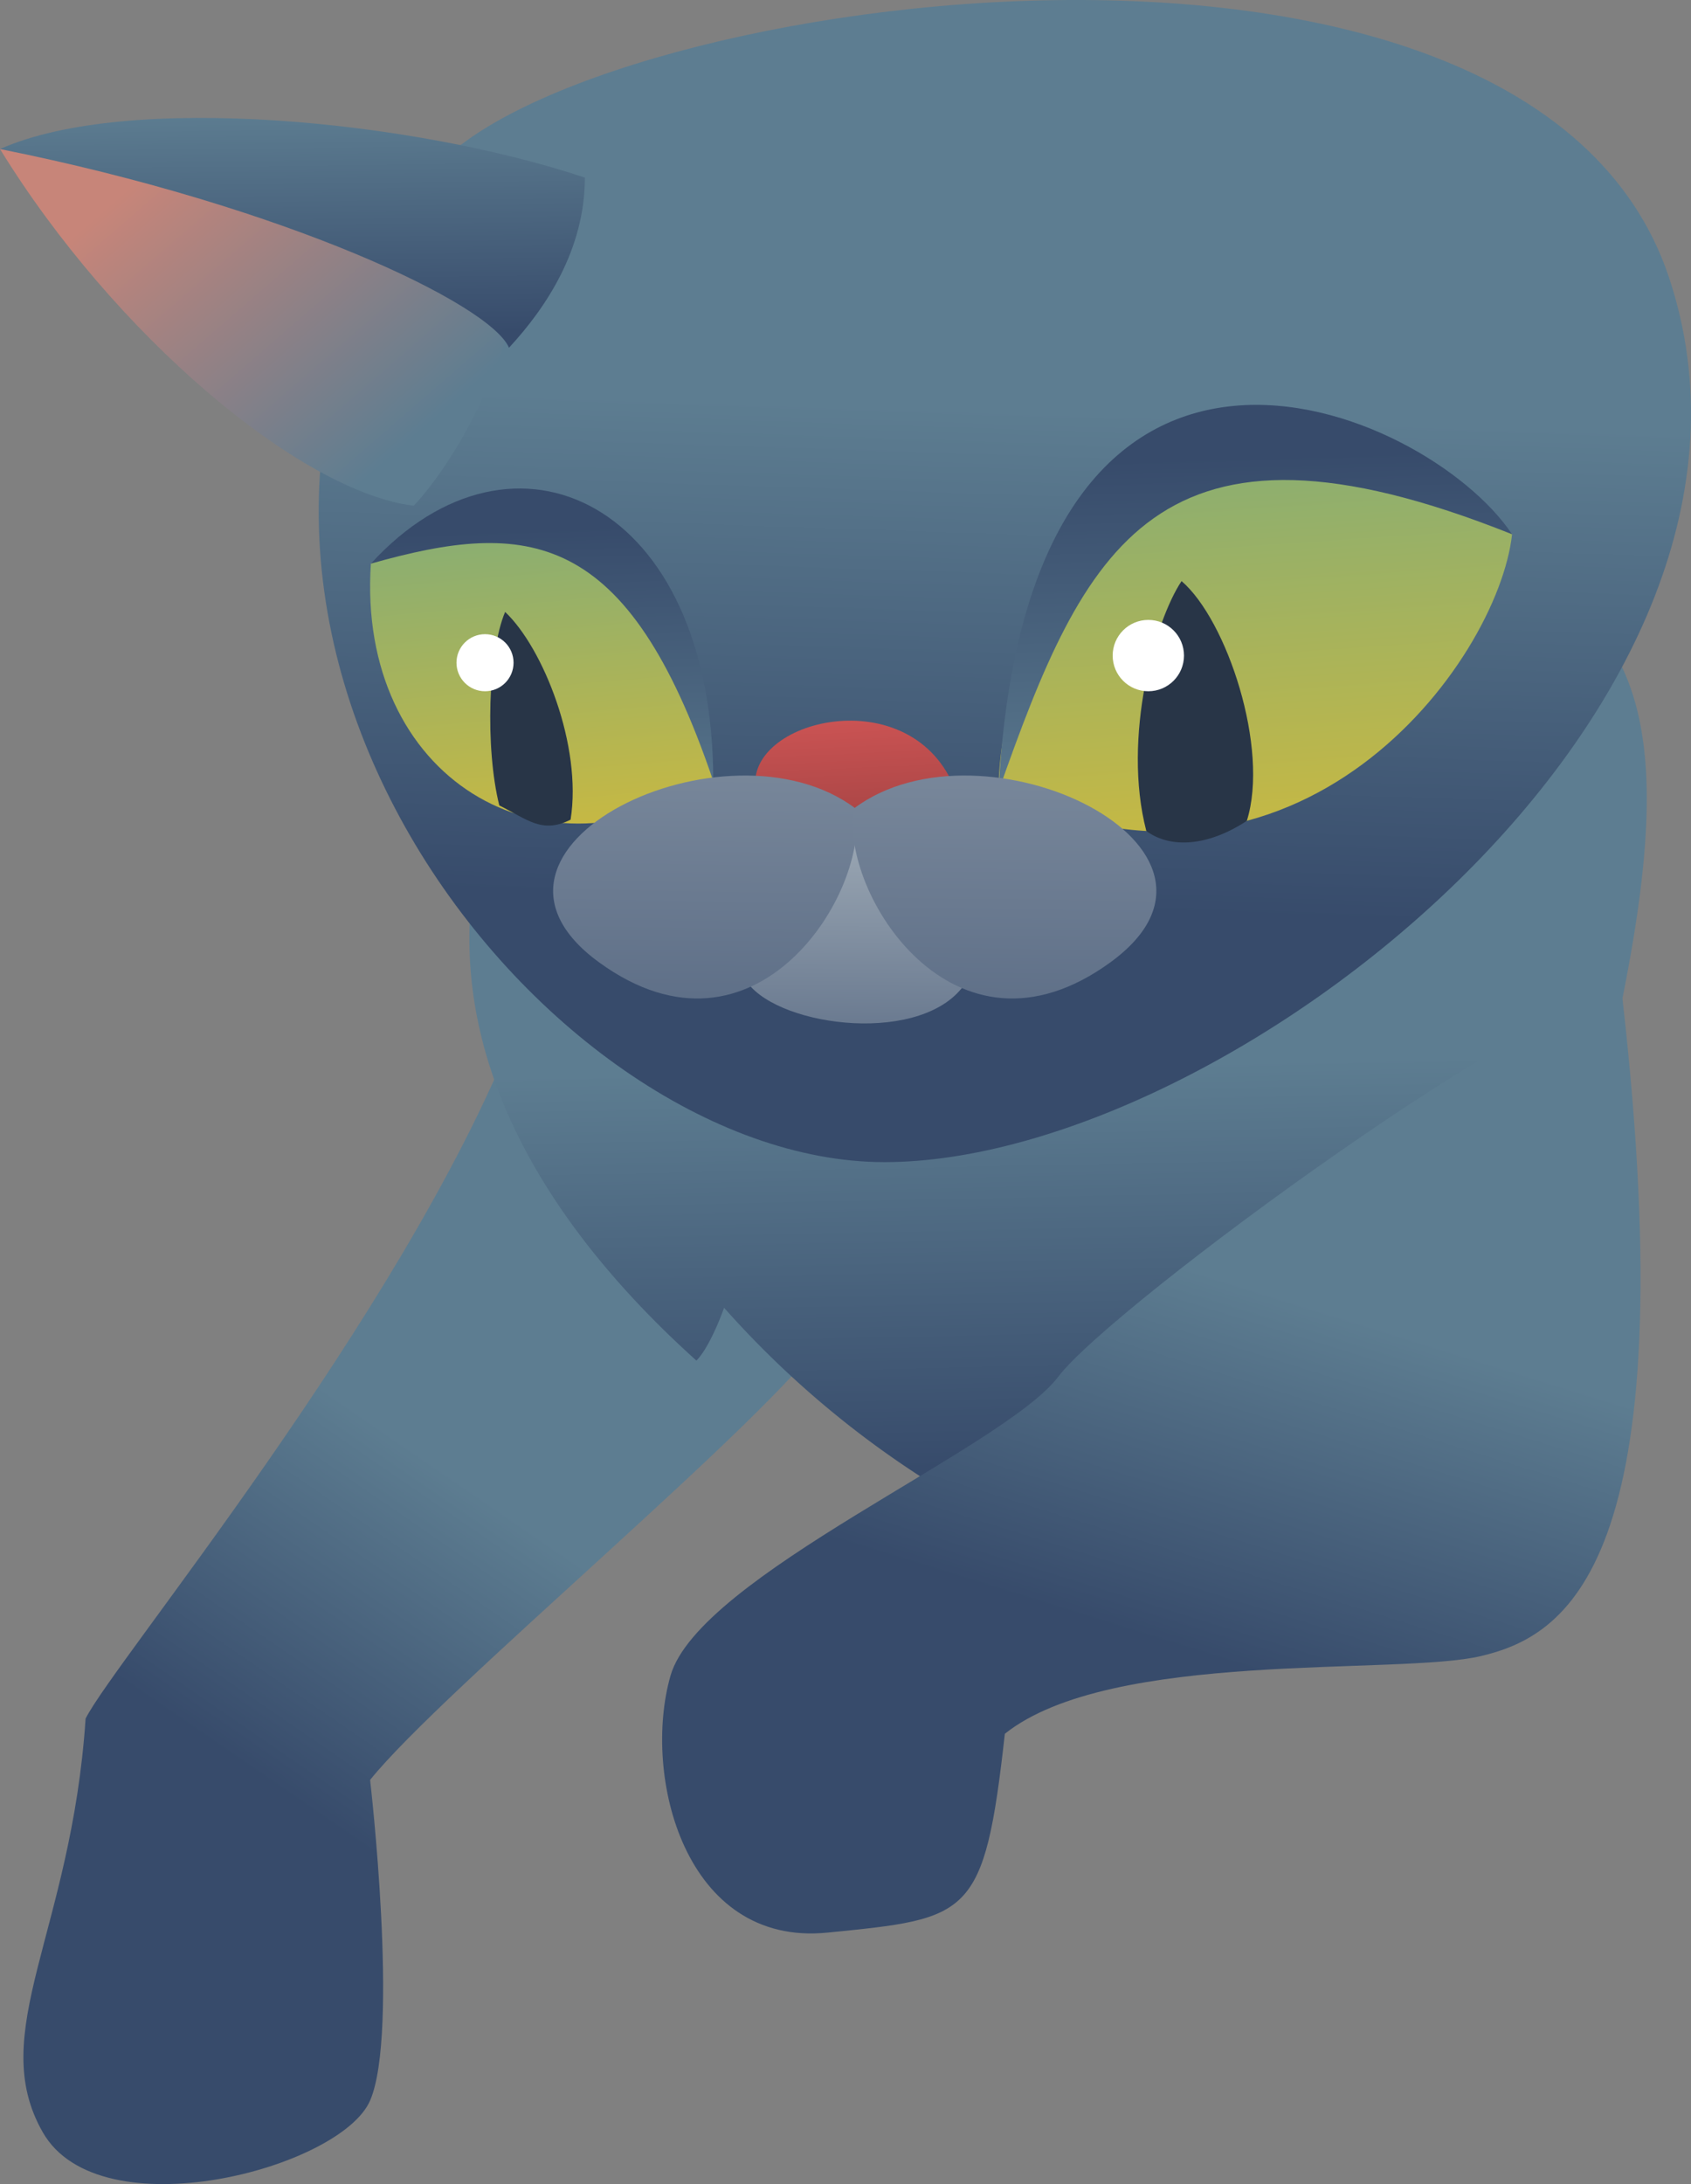 <svg xmlns="http://www.w3.org/2000/svg" xmlns:xlink="http://www.w3.org/1999/xlink" width="150.945" height="194.911" ><rect width="100%" height="100%" fill="#808080" stroke="none"/><defs><linearGradient id="A" x1=".739" y1=".024" x2=".401" y2=".693"><stop offset=".546" stop-color="#5d7d91"/><stop offset="1" stop-color="#374b6b"/></linearGradient><linearGradient id="B" x1=".506" y1=".518" x2=".518" y2=".961"><stop offset="0" stop-color="#5d7d91"/><stop offset="1" stop-color="#374b6b"/></linearGradient><linearGradient id="C" x1=".517" y1="-.037" x2=".484" y2=".805" xlink:href="#A"/><linearGradient id="D" x1=".904" y1=".68" x2=".269" y2=".145"><stop offset="0" stop-color="#5d7d91"/><stop offset="1" stop-color="#c78579"/></linearGradient><linearGradient id="E" x1=".497" y1=".07" x2=".52" y2=".947" xlink:href="#B"/><linearGradient id="F" x1=".475" y1=".101" x2=".517" y2=".882"><stop offset="0" stop-color="#79ab7f"/><stop offset="1" stop-color="#c9b941"/></linearGradient><linearGradient id="G" x1=".469" y1=".089" x2=".521" y2=".902" xlink:href="#F"/><linearGradient id="H" x1=".511" y1="1.066" x2=".493" y2=".397" xlink:href="#B"/><linearGradient id="I" x1=".518" y1="1.208" x2=".491" y2=".324" xlink:href="#B"/><linearGradient id="J" x1=".515" y1="-.762" x2=".487" y2="1.811"><stop offset=".3" stop-color="#9da9b5"/><stop offset="1" stop-color="#374b6b"/></linearGradient><linearGradient id="K" x1=".477" y1=".195" x2=".522" y2=".967"><stop offset="0" stop-color="#cf5555"/><stop offset="1" stop-color="#a64444"/></linearGradient><linearGradient id="L" x1=".512" y1="-.776" x2=".486" y2="1.79"><stop offset="0" stop-color="#9da9b5"/><stop offset="1" stop-color="#374b6b"/></linearGradient><linearGradient id="M" x1=".511" y1="-.757" x2=".485" y2="1.809" xlink:href="#L"/><linearGradient id="N" x1=".742" y1="-.099" x2=".474" y2=".687" xlink:href="#A"/></defs><path d="M45.841 92.302c-10.188 25.411-35.653 55.972-38.2 61.064-1.273 19.1-8.915 28.015-3.819 36.926s26.6 3.225 29.215-2.843 0-28.609 0-28.609c6.438-8.021 35.723-32.213 40.819-39.855S45.841 92.302 45.841 92.302z" fill="url(#A)"/><path d="M42.022 80.787c-1.273 15.28 7.408 29.173 20.142 40.631 1.273-1.273 2.47-4.714 2.47-4.714a85.68 85.68 0 0 0 20.679 17c17.827-3.956 53.48-17.26 58.575-40.179s3.98-33.2-3.74-40.155-98.126 27.417-98.126 27.417z" fill="url(#B)"/><path d="M38.2 15.848C49.449-.005 136.248-13.44 148.982 24.76s-39.473 78.949-70.034 78.949S10.188 55.321 38.2 15.848z" fill="url(#C)"/><path d="M36.926 45.134C26.741 43.861 10.188 29.854 0 13.3c20.373-2.546 39.476 2.549 47.114 8.915-2.546 15.278-10.188 22.919-10.188 22.919z" fill="url(#D)"/><path d="M52.207 15.849C36.927 10.749 11.461 8.207 0 13.3c25.468 5.1 43.756 13.816 45.435 17.733 3.359-3.629 6.772-8.818 6.772-15.184z" fill="url(#E)"/><path d="M89.133 70.601c0-15.28 15.28-45.841 45.841-22.922-1.273 11.461-19.1 35.654-45.841 22.922z" fill="url(#F)"/><path d="M63.668 69.698c-2.546-14.223-15.28-33.619-30.561-19.4-1.273 19.031 15.281 29.215 30.561 19.4z" fill="url(#G)"/><path d="M102.325 74.158c-2.188-8.387.815-18.836 3.146-22.3 4.038 3.468 7.857 14.926 5.826 21.395-3.582 2.342-6.882 2.442-8.972.905zm-57.757-2.283c-1.273-5.1-1-13.665.521-17.266 3.395 3.2 6.893 11.967 5.844 18.539-2.546 1.275-3.819 0-6.365-1.273z" fill="#283547"/><path d="M134.974 47.68c-7.639-11.458-43.292-26.738-45.841 22.922 7.642-21.649 14.007-35.653 45.841-22.922z" fill="url(#H)"/><path d="M63.668 69.699c0-24.935-17.827-33.328-30.561-19.4 14.007-3.968 22.919-3.157 30.561 19.4z" fill="url(#I)"/><circle cx="43.295" cy="59.141" r="2.547" fill="#fff"/><path d="M66.741 87.722c3.007 4.007 15.8 5.556 19.445 0s-4.3-14.1-9.785-13.3-13.825 7.742-9.66 13.3z" fill="url(#J)"/><path d="M67.487 70.601c-1.273-6.369 14.007-10.188 17.827 0-3.819-1.273-7.639 0-8.912 3.819-2.413-1.624-2.546-5.095-8.915-3.819z" fill="url(#K)"/><path d="M76.363 72.145c1.312 7.369-8.876 23.922-22.883 13.738s11.385-22.378 22.883-13.738z" fill="url(#L)"/><path d="M76.229 72.145c-1.313 7.369 8.875 23.922 22.883 13.738S87.727 63.505 76.229 72.145z" fill="url(#M)"/><circle cx="102.504" cy="58.504" r="3.183" fill="#fff"/><path d="M89.697 154.722c-1.837 16.472-3.11 16.472-15.841 17.745s-16.554-14-14.007-22.919S89.6 129.281 94.462 122.86s44.932-35.626 50.364-33.756c5.768 50.852-5.214 56.92-12.625 58.682s-33.028-.621-42.504 6.936z" fill="url(#N)"/></svg>
